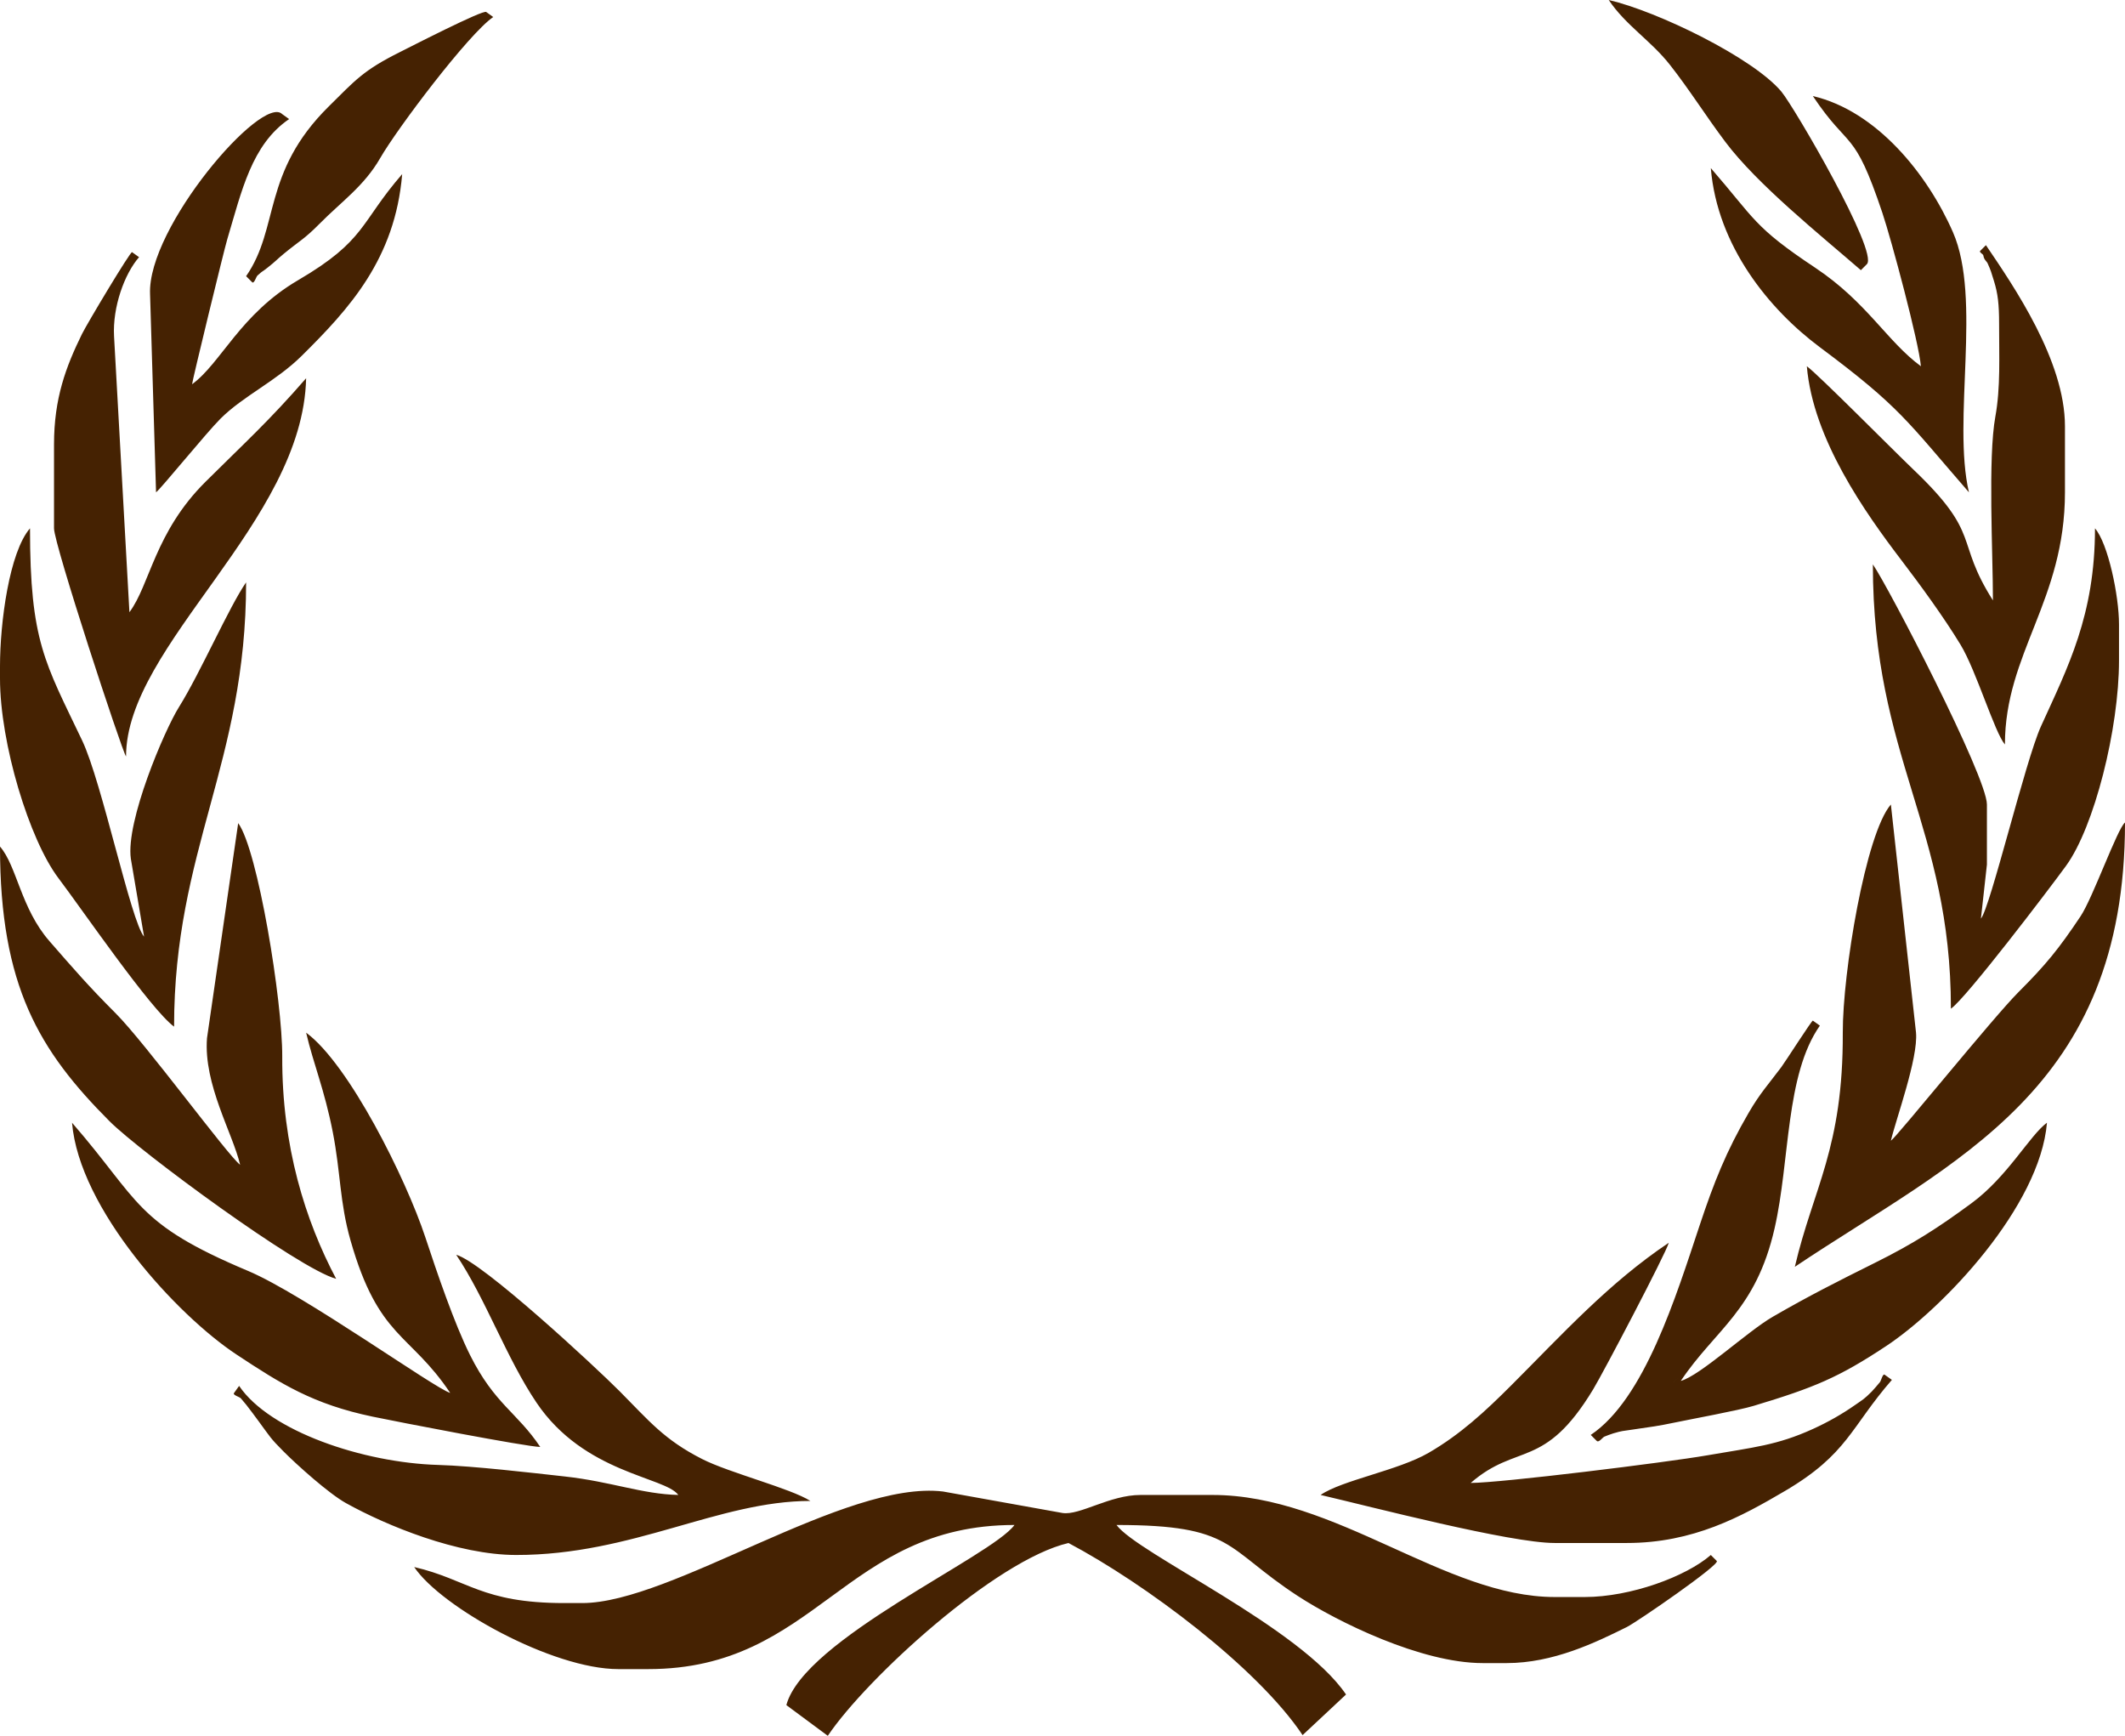 <svg version="1.1" id="图层_1" x="0px" y="0px" width="200px" height="163.341px" viewBox="0 0 200 163.341" enable-background="new 0 0 200 163.341" xml:space="preserve" xmlns="http://www.w3.org/2000/svg" xmlns:xlink="http://www.w3.org/1999/xlink" xmlns:xml="http://www.w3.org/XML/1998/namespace">
  <path fill="#452202" d="M175.142,25.424l0.563-0.565c1.126-1.125-6.834-14.792-8.05-16.243C165.007,5.454,156.055,1.081,151.412,0
	c1.598,2.386,3.938,3.791,5.76,6.104c1.834,2.33,3.33,4.739,5.199,7.23C165.389,17.362,171.358,22.137,175.142,25.424
	L175.142,25.424z M23.163,25.989l0.564,0.564c0.189,0.19,0.383-0.519,0.505-0.626c0.676-0.597,0.232-0.175,0.952-0.742
	c0.816-0.644,0.805-0.708,1.522-1.302c1.518-1.252,1.906-1.348,3.378-2.837c2.052-2.076,4.19-3.541,5.698-6.167
	c1.605-2.793,8.324-11.697,10.639-13.278l-0.659-0.472c-0.259-0.256-7.22,3.32-8.104,3.761c-3.458,1.724-4.197,2.633-6.728,5.137
	C24.638,16.251,26.328,21.434,23.163,25.989L23.163,25.989z M17.514,36.723C17.514,34.49,17.514,38.956,17.514,36.723L17.514,36.723
	z M14.123,27.683C13.846,21.388,24.668,8.85,26.554,10.734l0.658,0.471c-3.533,2.398-4.469,6.791-5.823,11.313
	c-0.314,1.052-3.303,13.343-3.311,13.64c2.738-2.005,4.522-6.597,9.98-9.793c6.418-3.76,5.799-5.384,9.794-9.98
	c-0.664,7.979-4.987,12.675-9.455,17.099c-2.416,2.392-5.515,3.785-7.645,5.914c-1.351,1.351-5.618,6.604-6.065,6.931L14.123,27.683
	L14.123,27.683z M180.642,34.532l1.938,2.286l-0.68,0.481L180.642,34.532L180.642,34.532z M180.791,34.463
	c-0.186-2.228-2.771-11.891-3.632-14.449c-2.71-8.072-3.051-5.768-6.538-10.975c6.013,1.401,10.801,7.368,13.184,12.806
	c2.738,6.257-0.08,17.677,1.507,24.482c-5.867-6.749-6.44-7.994-14.031-13.653c-4.741-3.533-9.651-9.493-10.263-16.855
	c4.172,4.801,4.002,5.504,9.83,9.378C175.697,28.422,177.625,32.145,180.791,34.463L180.791,34.463z M5.084,41.808
	c0-4.328,1.121-7.297,2.627-10.368c0.479-0.98,4.59-7.841,4.718-7.711l0.659,0.471c-1.376,1.568-2.502,4.7-2.354,7.438l1.447,25.972
	c1.924-2.562,2.38-7.527,7.164-12.276c3.771-3.745,5.973-5.722,9.467-9.74c-0.302,13.548-16.949,25.097-16.949,35.592
	c-0.416-0.6-6.779-19.976-6.779-21.469V41.808L5.084,41.808z M186.44,86.441l0.564-5.085v-5.65c0-2.626-9.278-20.502-10.734-22.597
	c0,18.201,7.345,24.723,7.345,41.808c1.391-0.931,9.273-11.293,10.842-13.451c2.648-3.642,4.979-12.87,4.979-19.317v-3.391
	c0-2.71-1.033-7.626-2.261-9.04c0,8.189-2.554,13.058-5.089,18.64C190.621,71.585,187.316,85.431,186.44,86.441L186.44,86.441z
	 M0,62.712v1.13c0,6.127,2.765,15.183,5.5,18.793c2.209,2.917,8.678,12.358,10.884,13.974c0-16.649,6.779-24.805,6.779-41.808
	c-1.612,2.321-4.306,8.52-6.329,11.751c-1.345,2.146-5.016,10.736-4.519,14.258l1.243,7.326c-1.242-1.43-3.951-14.517-5.83-18.463
	c-3.494-7.335-4.904-9.287-4.904-19.956C0.887,51.946,0,58.528,0,62.712L0,62.712z M187.57,56.498h0.564v2.825h-0.564V56.498
	L187.57,56.498z M186.346,23.634l0.565-0.564c2.634,3.886,7.438,10.869,7.438,17.044v6.214c0,10.182-5.65,15.141-5.65,23.729
	c-0.965-1.112-2.695-6.943-4.175-9.384c-1.573-2.592-3.753-5.575-5.583-7.976c-3.374-4.427-8.315-11.381-8.885-18.234
	c1.115,0.817,8.16,7.938,10.041,9.733c6.489,6.193,3.838,6.571,7.473,12.301c0-4.474-0.482-13.399,0.227-17.289
	c0.5-2.752,0.348-5.688,0.354-8.714c0.001-1.878-0.119-2.875-0.48-4.041c-0.303-0.982-0.268-0.914-0.596-1.664
	c-0.089-0.203-0.346-0.337-0.402-0.727C186.643,23.872,186.345,23.825,186.346,23.634L186.346,23.634z M22.599,109.605
	C23.604,108.6,21.594,110.608,22.599,109.605L22.599,109.605z M19.482,97.697l2.936-20.239c1.852,2.518,4.171,16.776,4.146,21.965
	c-0.038,8.453,2.171,15.431,5.073,20.915c-3.507-0.936-18.481-11.976-21.329-14.829C3.691,98.876,0,92.782,0,79.662
	c1.594,1.833,1.949,5.803,4.654,8.902c2.344,2.686,3.686,4.242,6.221,6.777c2.807,2.807,10.59,13.434,11.724,14.264
	C21.913,106.667,19.148,102.05,19.482,97.697L19.482,97.697z M176.574,110.339l1.611-2.871L176.574,110.339L176.574,110.339z
	 M168.926,119.209c1.726-7.403,4.557-11.156,4.513-22.042c-0.022-5.613,2.143-18.715,4.526-21.462l2.365,21.457
	c0.22,2.416-1.892,8.154-2.365,10.184c0.58-0.389,9.649-11.629,12.006-13.983c2.555-2.553,3.774-4.037,5.85-7.146
	c1.152-1.727,3.482-8.305,4.18-8.815C200,102.63,183.992,109.119,168.926,119.209L168.926,119.209z M124.293,140.677
	c4.746,1.107,17.825,4.521,22.034,4.521h6.779c6.265,0,10.781-2.479,14.884-4.892c5.93-3.487,6.186-6.003,10.07-10.458l-0.66-0.469
	c-0.191-0.192-0.353,0.543-0.457,0.671c-0.174,0.212-0.591,0.708-0.788,0.907c-0.722,0.721-0.815,0.736-1.565,1.26
	c-1.207,0.844-2.529,1.6-3.963,2.252c-3.379,1.537-5.553,1.72-9.947,2.48c-3.957,0.686-19.471,2.598-22.262,2.598
	c4.387-3.813,6.921-1.191,11.529-8.811c0.971-1.604,6.85-12.797,7.114-13.789c-5.647,3.782-10.011,8.602-14.829,13.419
	c-2.462,2.463-4.793,4.62-7.777,6.349C131.592,138.376,126.284,139.296,124.293,140.677L124.293,140.677z M42.372,131.074
	 M42.372,131.074c-1.386-0.371-13.833-9.297-19.027-11.48c-10.704-4.5-10.107-6.514-16.565-13.944
	c0.674,8.106,9.854,18.095,15.479,21.812c4.216,2.783,7.204,4.672,12.8,5.844c2.484,0.518,14.42,2.824,15.789,2.855
	c-2.185-3.264-4.298-4.031-6.608-8.647c-1.479-2.958-3.127-7.806-4.199-11.056c-1.843-5.587-7.222-16.347-11.228-19.282
	c0.693,2.973,1.719,5.327,2.508,9.359c0.746,3.823,0.641,6.583,1.67,10.192C35.635,125.984,38.563,125.384,42.372,131.074
	L42.372,131.074z M157.627,129.945C156.623,130.947,158.631,128.94,157.627,129.945L157.627,129.945z M149.718,135.028l0.565,0.566
	c0.195,0.194,0.551-0.342,0.723-0.407c0.217-0.082,0.527-0.216,0.826-0.303c0.881-0.26,0.813-0.205,1.894-0.369
	c1.827-0.271,2.208-0.299,3.87-0.646c1.665-0.35,5.969-1.13,7.461-1.578c5.694-1.716,7.979-2.658,12.459-5.622
	c5.396-3.573,14.484-13.142,15.14-21.02c-1.631,1.196-3.704,5.079-7.109,7.581c-3.14,2.309-5.442,3.793-9.085,5.604
	c-3.585,1.784-6.238,3.124-9.613,5.075c-2.393,1.383-6.845,5.551-8.656,6.035c3.247-4.851,7.06-6.623,8.824-14.341
	c1.469-6.424,1.003-14.435,4.265-19.089l-0.659-0.471c-0.073-0.074-2.605,3.889-2.971,4.375c-1.211,1.617-2.008,2.465-3.063,4.281
	c-2.125,3.653-3.27,6.539-4.629,10.626C157.74,121.988,154.781,131.638,149.718,135.028L149.718,135.028z M63.842,140.677
	c-3.4-0.074-6.322-1.258-10.689-1.739c-3.121-0.347-8.622-0.989-11.91-1.085c-7.051-0.205-15.846-3.166-18.738-7.438l-0.471,0.658
	c-0.189,0.189,0.519,0.381,0.626,0.504c0.108,0.119,0.376,0.439,0.516,0.614c0.331,0.412,0.823,1.088,1.212,1.613
	c1.035,1.401,1.023,1.501,2.302,2.783c1.308,1.31,4.267,3.966,5.874,4.858c3.783,2.105,10.512,4.881,16.024,4.881
	c10.983,0,19.033-5.086,27.685-5.086c-1.874-1.188-7.624-2.641-10.183-3.94c-3.597-1.827-5.008-3.603-7.757-6.369
	c-2.294-2.306-12.953-12.2-15.395-12.853c2.8,4.182,4.707,9.688,7.557,13.912C54.987,138.658,62.577,138.954,63.842,140.677
	L63.842,140.677z M161.018,146.328l0.564,0.564c0.332,0.334-7.496,5.73-8.475,6.217c-2.959,1.469-6.934,3.39-11.3,3.39h-2.259
	c-5.799,0-13.695-3.896-17.41-6.321c-6.896-4.502-5.928-6.675-17.055-6.675c1.972,2.69,17.322,9.628,21.602,15.952l-4.088,3.822
	c-4.271-6.38-14.84-14.272-22.033-18.078c-6.844,1.594-19.016,12.728-22.653,18.143l-3.901-2.889
	c1.655-6.193,19.279-13.959,21.471-16.95c-16.017,0-18.634,13.562-34.464,13.562h-2.825c-6.189,0-16.668-5.813-19.209-9.605
	c5.058,1.178,6.33,3.391,14.124,3.391h1.694c8.404,0,24.783-11.598,33.951-10.498L100,142.374c1.621,0.253,4.43-1.696,7.345-1.696
	h6.78c11.62,0,21.857,9.604,32.202,9.604h2.825C153.451,150.282,158.672,148.366,161.018,146.328z" class="color c1"/>
</svg>